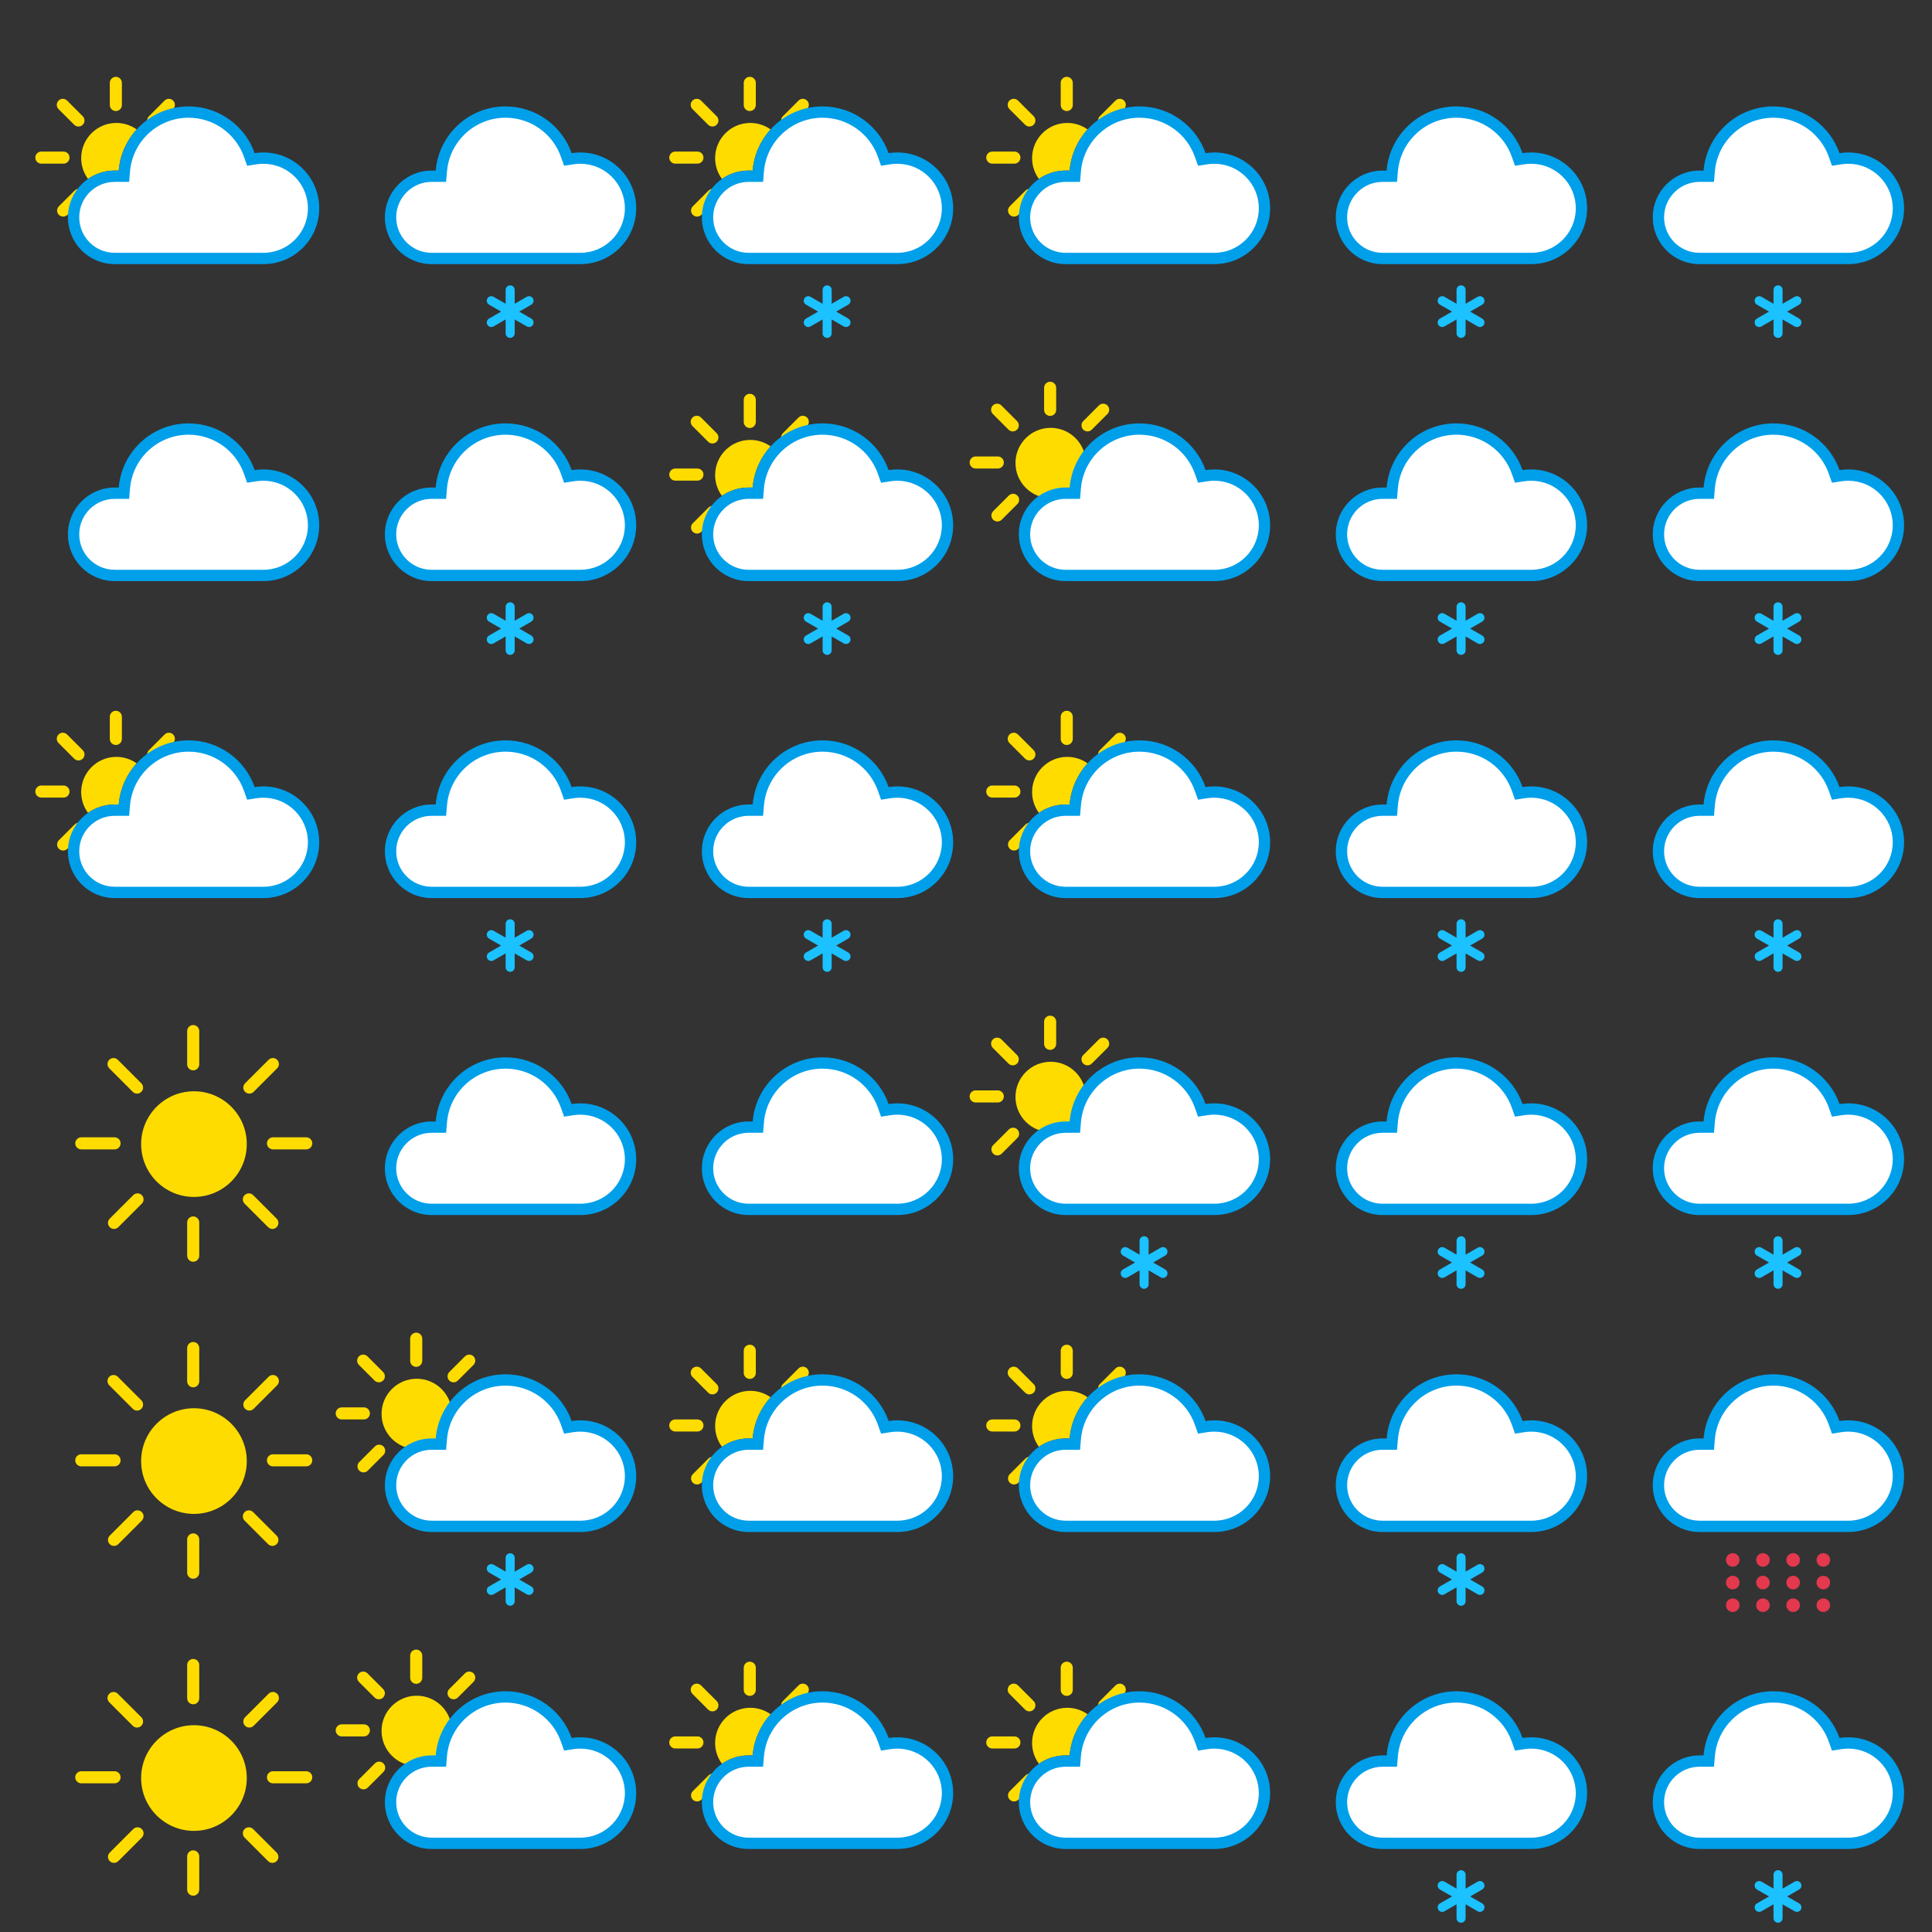 <svg width="256" height="256" xmlns="http://www.w3.org/2000/svg" xmlns:xlink="http://www.w3.org/1999/xlink">
<rect width="100%" height="100%" fill="#333333" stroke="none"/>
<title>Weather</title>
<defs>
<style type="text/css"><![CDATA[


 ]]>
</style>
<symbol id="weather_smartsymbol_10000000" overflow="visible">
    <defs></defs>
    <g id="ikonit" stroke="none" stroke-width="1" fill="none" fill-rule="evenodd">
        <g id="10000000" fill="#FFDC00" fill-rule="nonzero">
            <g id="aurinko" transform="translate(105, 105)">
                <path d="M152,221 L152,221 C113.34,221 82,189.66 82,151 C82,112.34 113.34,81 152,81 C190.66,81 222,112.34 222,151 C222,189.66 190.66,221 152,221 L152,221 Z" id="oval"></path>
                <g id="lines-4" transform="translate(143, 0)">
                    <path d="M16,45.286 C16,49.704 12.418,53.286 8,53.286 C3.582,53.286 0,49.704 0,45.286 L0,1.212 C0,-3.207 3.582,-6.788 8,-6.788 C12.418,-6.788 16,-3.207 16,1.212 L16,45.286 Z" id="line"></path>
                    <path d="M16,298.889 C16,303.307 12.418,306.889 8,306.889 C3.582,306.889 0,303.307 0,298.889 L0,254.814 C0,250.396 3.582,246.814 8,246.814 C12.418,246.814 16,250.396 16,254.814 L16,298.889 Z" id="line"></path>
                </g>
                <g id="lines-3" transform="translate(151, 150.5) rotate(-45) translate(-151, -150.5) translate(143, 0)">
                    <path d="M16,45.286 C16,49.704 12.418,53.286 8,53.286 C3.582,53.286 -7.31859018e-13,49.704 -7.31859018e-13,45.286 L-7.31859018e-13,1.212 C-7.31859018e-13,-3.207 3.582,-6.788 8,-6.788 C12.418,-6.788 16,-3.207 16,1.212 L16,45.286 Z" id="line"></path>
                    <path d="M16,298.889 C16,303.307 12.418,306.889 8,306.889 C3.582,306.889 -7.10542736e-13,303.307 -7.10542736e-13,298.889 L-7.10542736e-13,254.814 C-7.10542736e-13,250.396 3.582,246.814 8,246.814 C12.418,246.814 16,250.396 16,254.814 L16,298.889 Z" id="line"></path>
                </g>
                <g id="lines-2" transform="translate(151, 150.5) rotate(-315) translate(-151, -150.5) translate(143, 0)">
                    <path d="M16,45.286 C16,49.704 12.418,53.286 8,53.286 C3.582,53.286 -7.38964445e-13,49.704 -7.38964445e-13,45.286 L-7.38964445e-13,1.212 C-7.38964445e-13,-3.207 3.582,-6.788 8,-6.788 C12.418,-6.788 16,-3.207 16,1.212 L16,45.286 Z" id="line"></path>
                    <path d="M16,298.889 C16,303.307 12.418,306.889 8,306.889 C3.582,306.889 -5.68434189e-14,303.307 -5.68434189e-14,298.889 L-5.68434189e-14,254.814 C-5.68434189e-14,250.396 3.582,246.814 8,246.814 C12.418,246.814 16,250.396 16,254.814 L16,298.889 Z" id="line"></path>
                </g>
                <g id="lines-1" transform="translate(151, 150) rotate(-270) translate(-151, -150) translate(143, -1)">
                    <path d="M16,45.286 C16,49.704 12.418,53.286 8,53.286 C3.582,53.286 -2.84217094e-14,49.704 -2.84217094e-14,45.286 L-2.84217094e-14,1.212 C-2.84217094e-14,-3.207 3.582,-6.788 8,-6.788 C12.418,-6.788 16,-3.207 16,1.212 L16,45.286 Z" id="line"></path>
                    <path d="M16,299.286 C16,303.704 12.418,307.286 8,307.286 C3.582,307.286 2.84217094e-14,303.704 2.84217094e-14,299.286 L2.84217094e-14,255.212 C2.84217094e-14,250.793 3.582,247.212 8,247.212 C12.418,247.212 16,250.793 16,255.212 L16,299.286 Z" id="line"></path>
                </g>
            </g>
        </g>
    </g>
</symbol><symbol id="weather_smartsymbol_10000030" overflow="visible">
    <defs></defs>
    <g id="ikonit" stroke="none" stroke-width="1" fill="none" fill-rule="evenodd">
        <g id="10000030">
            <g id="aurinko" transform="translate(31, 93)" fill="#FFDC00" fill-rule="nonzero">
                <path d="M101.166,147.089 L101.166,147.089 C75.435,147.089 54.576,126.231 54.576,100.5 C54.576,74.769 75.435,53.911 101.166,53.911 C126.896,53.911 147.755,74.769 147.755,100.5 C147.755,126.231 126.896,147.089 101.166,147.089 L101.166,147.089 Z" id="oval"></path>
                <g id="lines-4" transform="translate(95.175, 0)">
                    <path d="M13.325,30.141 C13.325,34.559 9.743,38.141 5.325,38.141 C0.906,38.141 -2.675,34.559 -2.675,30.141 L-2.675,0.807 C-2.675,-3.612 0.906,-7.193 5.325,-7.193 C9.743,-7.193 13.325,-3.612 13.325,0.807 L13.325,30.141 Z" id="line"></path>
                </g>
                <g id="lines-3" transform="translate(41.109, 40.528) rotate(-45) translate(-41.109, -40.528) translate(35.609, 24.528)">
                    <path d="M13.325,30.141 C13.325,34.559 9.743,38.141 5.325,38.141 C0.906,38.141 -2.675,34.559 -2.675,30.141 L-2.675,0.807 C-2.675,-3.612 0.906,-7.193 5.325,-7.193 C9.743,-7.193 13.325,-3.612 13.325,0.807 L13.325,30.141 Z" id="line"></path>
                </g>
                <g id="lines-2" transform="translate(100.389, 100.527) rotate(-315) translate(-100.389, -100.527) translate(94.889, 0.027)">
                    <path d="M13.325,30.141 C13.325,34.559 9.743,38.141 5.325,38.141 C0.906,38.141 -2.675,34.559 -2.675,30.141 L-2.675,0.807 C-2.675,-3.612 0.906,-7.193 5.325,-7.193 C9.743,-7.193 13.325,-3.612 13.325,0.807 L13.325,30.141 Z" id="line"></path>
                    <path d="M13.325,198.929 C13.325,203.348 9.743,206.929 5.325,206.929 C0.906,206.929 -2.675,203.348 -2.675,198.929 L-2.675,169.595 C-2.675,165.177 0.906,161.595 5.325,161.595 C9.743,161.595 13.325,165.177 13.325,169.595 L13.325,198.929 Z" id="line"></path>
                </g>
                <g id="lines-1" transform="translate(16, 100.01) rotate(-270) translate(-16, -100.01) translate(10.5, 84.01)">
                    <path d="M13.325,30.194 C13.325,34.612 9.743,38.194 5.325,38.194 C0.906,38.194 -2.675,34.612 -2.675,30.194 L-2.675,0.859 C-2.675,-3.559 0.906,-7.141 5.325,-7.141 C9.743,-7.141 13.325,-3.559 13.325,0.859 L13.325,30.194 Z" id="line"></path>
                </g>
            </g>
            <g id="pilvi-posa-1" transform="translate(90, 141)">
                <g id="pilvi">
                    <path d="M159.871,5 C114.118,5 76.116,40.117 72.312,85.418 L71.927,90 L62.003,90 C30.516,90 5,115.517 5,147 C5,178.485 30.518,204 62.003,204 L259,204 C297.108,204 328,173.108 328,135 C328,96.892 297.108,66 259,66 C255.364,66 251.766,66.281 248.225,66.836 L244.122,67.479 L242.737,63.563 C230.425,28.747 197.407,5 159.871,5 Z" id="white-bg" fill="#FFFFFF"></path>
                    <path d="M159.871,15 L159.871,15 C119.328,15 85.647,46.123 82.277,86.255 L81.122,100 L67.329,100 L62.003,100 C36.039,100 15,121.039 15,147 C15,172.962 36.041,194 62.003,194 C63.539,194 63.539,194 70.453,194 L92.735,194 L160.371,194 L160.502,194 L228.121,194 L250.449,194 L256.734,194 L259,194 C291.585,194 318,167.585 318,135 C318,102.415 291.585,76 259,76 C255.883,76 252.802,76.24 249.774,76.715 L237.464,78.644 L233.309,66.897 C222.4,36.046 193.137,15 159.871,15 L159.871,15 Z M159.871,0 L159.871,0 C200.301,0 234.697,25.829 247.451,61.896 C251.214,61.306 255.071,61 259,61 C299.869,61 333,94.131 333,135 C333,175.869 299.869,209 259,209 C258.651,209 62.003,209 62.003,209 C27.76,209 0,181.249 0,147 C0,112.758 27.751,85 62.003,85 L67.329,85 C71.327,37.392 111.236,0 159.871,0 L159.871,0 Z" fill="#009FEA" fill-rule="nonzero"></path>
                </g>
            </g>
        </g>
    </g>
</symbol><symbol id="weather_smartsymbol_10000060" overflow="visible">
    <defs></defs>
    <g id="ikonit" stroke="none" stroke-width="1" fill="none" fill-rule="evenodd">
        <g id="10000060">
            <g id="aurinko" transform="translate(53, 109)" fill="#FFDC00" fill-rule="nonzero">
                <path d="M128.088,62.472 L128.088,62.472 L128.088,62.472 C114.774,77.14 106.086,96.084 104.329,117 L99.003,117 C85.846,117 73.648,121.096 63.614,128.082 C57.933,120.36 54.576,110.822 54.576,100.5 C54.576,74.769 75.435,53.911 101.166,53.911 C111.196,53.911 120.485,57.08 128.088,62.472 L128.088,62.472 Z"></path>
                <g id="lines-4" transform="translate(95.175, 0)">
                    <path d="M13.325,30.141 C13.325,34.559 9.743,38.141 5.325,38.141 C0.906,38.141 -2.675,34.559 -2.675,30.141 L-2.675,0.807 C-2.675,-3.612 0.906,-7.193 5.325,-7.193 C9.743,-7.193 13.325,-3.612 13.325,0.807 L13.325,30.141 Z" id="line"></path>
                </g>
                <g id="lines-3" transform="translate(41.109, 40.528) rotate(-45) translate(-41.109, -40.528) translate(35.609, 24.528)">
                    <path d="M13.325,30.141 C13.325,34.559 9.743,38.141 5.325,38.141 C0.906,38.141 -2.675,34.559 -2.675,30.141 L-2.675,0.807 C-2.675,-3.612 0.906,-7.193 5.325,-7.193 C9.743,-7.193 13.325,-3.612 13.325,0.807 L13.325,30.141 Z" id="line"></path>
                </g>
                <g id="lines-2" transform="translate(100.389, 100.527) rotate(-315) translate(-100.389, -100.527) translate(94.889, 0.027)">
                    <path d="M13.325,30.141 C13.325,34.559 9.743,38.141 5.325,38.141 C0.906,38.141 -2.675,34.559 -2.675,30.141 L-2.675,0.807 C-2.675,-3.612 0.906,-7.193 5.325,-7.193 C9.743,-7.193 13.325,-3.612 13.325,0.807 L13.325,30.141 Z" id="line"></path>
                    <path d="M13.325,198.929 C13.325,203.348 9.743,206.929 5.325,206.929 C0.906,206.929 -2.675,203.348 -2.675,198.929 L-2.675,169.595 C-2.675,165.177 0.906,161.595 5.325,161.595 C9.743,161.595 13.325,165.177 13.325,169.595 L13.325,198.929 Z" id="line"></path>
                </g>
                <g id="lines-1" transform="translate(16, 100.01) rotate(-270) translate(-16, -100.01) translate(10.5, 84.01)">
                    <path d="M13.325,30.194 C13.325,34.612 9.743,38.194 5.325,38.194 C0.906,38.194 -2.675,34.612 -2.675,30.194 L-2.675,0.859 C-2.675,-3.559 0.906,-7.141 5.325,-7.141 C9.743,-7.141 13.325,-3.559 13.325,0.859 L13.325,30.194 Z" id="line"></path>
                </g>
            </g>
            <g id="pilvi-posa-1" transform="translate(90, 141)">
                <g id="pilvi">
                    <path d="M159.871,5 C114.118,5 76.116,40.117 72.312,85.418 L71.927,90 L62.003,90 C30.516,90 5,115.517 5,147 C5,178.485 30.518,204 62.003,204 L259,204 C297.108,204 328,173.108 328,135 C328,96.892 297.108,66 259,66 C255.364,66 251.766,66.281 248.225,66.836 L244.122,67.479 L242.737,63.563 C230.425,28.747 197.407,5 159.871,5 Z" id="white-bg" fill="#FFFFFF"></path>
                    <path d="M159.871,15 L159.871,15 C119.328,15 85.647,46.123 82.277,86.255 L81.122,100 L67.329,100 L62.003,100 C36.039,100 15,121.039 15,147 C15,172.962 36.041,194 62.003,194 C63.539,194 63.539,194 70.453,194 L92.735,194 L160.371,194 L160.502,194 L228.121,194 L250.449,194 L256.734,194 L259,194 C291.585,194 318,167.585 318,135 C318,102.415 291.585,76 259,76 C255.883,76 252.802,76.24 249.774,76.715 L237.464,78.644 L233.309,66.897 C222.4,36.046 193.137,15 159.871,15 L159.871,15 Z M159.871,0 L159.871,0 C200.301,0 234.697,25.829 247.451,61.896 C251.214,61.306 255.071,61 259,61 C299.869,61 333,94.131 333,135 C333,175.869 299.869,209 259,209 C258.651,209 62.003,209 62.003,209 C27.76,209 0,181.249 0,147 C0,112.758 27.751,85 62.003,85 L67.329,85 C71.327,37.392 111.236,0 159.871,0 L159.871,0 Z" fill="#009FEA" fill-rule="nonzero"></path>
                </g>
            </g>
        </g>
    </g>
</symbol><symbol id="weather_smartsymbol_10000080" overflow="visible">
    <defs></defs>
    <g id="ikonit" stroke="none" stroke-width="1" fill="none" fill-rule="evenodd">
        <g id="10000080">
            <g id="pilvi-posa-1" transform="translate(90, 141)">
                <g id="pilvi">
                    <path d="M159.871,5 C114.118,5 76.116,40.117 72.312,85.418 L71.927,90 L62.003,90 C30.516,90 5,115.517 5,147 C5,178.485 30.518,204 62.003,204 L259,204 C297.108,204 328,173.108 328,135 C328,96.892 297.108,66 259,66 C255.364,66 251.766,66.281 248.225,66.836 L244.122,67.479 L242.737,63.563 C230.425,28.747 197.407,5 159.871,5 Z" id="white-bg" fill="#FFFFFF"></path>
                    <path d="M159.871,15 L159.871,15 C119.328,15 85.647,46.123 82.277,86.255 L81.122,100 L67.329,100 L62.003,100 C36.039,100 15,121.039 15,147 C15,172.962 36.041,194 62.003,194 C63.539,194 63.539,194 70.453,194 L92.735,194 L160.371,194 L160.502,194 L228.121,194 L250.449,194 L256.734,194 L259,194 C291.585,194 318,167.585 318,135 C318,102.415 291.585,76 259,76 C255.883,76 252.802,76.24 249.774,76.715 L237.464,78.644 L233.309,66.897 C222.4,36.046 193.137,15 159.871,15 L159.871,15 Z M159.871,0 L159.871,0 C200.301,0 234.697,25.829 247.451,61.896 C251.214,61.306 255.071,61 259,61 C299.869,61 333,94.131 333,135 C333,175.869 299.869,209 259,209 C258.651,209 62.003,209 62.003,209 C27.76,209 0,181.249 0,147 C0,112.758 27.751,85 62.003,85 L67.329,85 C71.327,37.392 111.236,0 159.871,0 L159.871,0 Z" fill="#009FEA" fill-rule="nonzero"></path>
                </g>
            </g>
        </g>
    </g>
</symbol><symbol id="weather_smartsymbol_10301000" overflow="visible">
    <defs></defs>
    <g id="ikonit" stroke="none" stroke-width="1" fill="none" fill-rule="evenodd">
        <g id="10301000">
            <g id="aurinko" transform="translate(31, 93)" fill="#FFDC00" fill-rule="nonzero">
                <path d="M101.166,147.089 L101.166,147.089 C75.435,147.089 54.576,126.231 54.576,100.5 C54.576,74.769 75.435,53.911 101.166,53.911 C126.896,53.911 147.755,74.769 147.755,100.5 C147.755,126.231 126.896,147.089 101.166,147.089 L101.166,147.089 Z" id="oval"></path>
                <g id="lines-4" transform="translate(95.175, 0)">
                    <path d="M13.325,30.141 C13.325,34.559 9.743,38.141 5.325,38.141 C0.906,38.141 -2.675,34.559 -2.675,30.141 L-2.675,0.807 C-2.675,-3.612 0.906,-7.193 5.325,-7.193 C9.743,-7.193 13.325,-3.612 13.325,0.807 L13.325,30.141 Z" id="line"></path>
                </g>
                <g id="lines-3" transform="translate(41.109, 40.528) rotate(-45) translate(-41.109, -40.528) translate(35.609, 24.528)">
                    <path d="M13.325,30.141 C13.325,34.559 9.743,38.141 5.325,38.141 C0.906,38.141 -2.675,34.559 -2.675,30.141 L-2.675,0.807 C-2.675,-3.612 0.906,-7.193 5.325,-7.193 C9.743,-7.193 13.325,-3.612 13.325,0.807 L13.325,30.141 Z" id="line"></path>
                </g>
                <g id="lines-2" transform="translate(100.389, 100.527) rotate(-315) translate(-100.389, -100.527) translate(94.889, 0.027)">
                    <path d="M13.325,30.141 C13.325,34.559 9.743,38.141 5.325,38.141 C0.906,38.141 -2.675,34.559 -2.675,30.141 L-2.675,0.807 C-2.675,-3.612 0.906,-7.193 5.325,-7.193 C9.743,-7.193 13.325,-3.612 13.325,0.807 L13.325,30.141 Z" id="line"></path>
                    <path d="M13.325,198.929 C13.325,203.348 9.743,206.929 5.325,206.929 C0.906,206.929 -2.675,203.348 -2.675,198.929 L-2.675,169.595 C-2.675,165.177 0.906,161.595 5.325,161.595 C9.743,161.595 13.325,165.177 13.325,169.595 L13.325,198.929 Z" id="line"></path>
                </g>
                <g id="lines-1" transform="translate(16, 100.01) rotate(-270) translate(-16, -100.01) translate(10.5, 84.01)">
                    <path d="M13.325,30.194 C13.325,34.612 9.743,38.194 5.325,38.194 C0.906,38.194 -2.675,34.612 -2.675,30.194 L-2.675,0.859 C-2.675,-3.559 0.906,-7.141 5.325,-7.141 C9.743,-7.141 13.325,-3.559 13.325,0.859 L13.325,30.194 Z" id="line"></path>
                </g>
            </g>
            <g id="pilvi-posa-1" transform="translate(90, 141)">
                <g id="pilvi">
                    <path d="M159.871,5 C114.118,5 76.116,40.117 72.312,85.418 L71.927,90 L62.003,90 C30.516,90 5,115.517 5,147 C5,178.485 30.518,204 62.003,204 L259,204 C297.108,204 328,173.108 328,135 C328,96.892 297.108,66 259,66 C255.364,66 251.766,66.281 248.225,66.836 L244.122,67.479 L242.737,63.563 C230.425,28.747 197.407,5 159.871,5 Z" id="white-bg" fill="#FFFFFF"></path>
                    <path d="M159.871,15 L159.871,15 C119.328,15 85.647,46.123 82.277,86.255 L81.122,100 L67.329,100 L62.003,100 C36.039,100 15,121.039 15,147 C15,172.962 36.041,194 62.003,194 C63.539,194 63.539,194 70.453,194 L92.735,194 L160.371,194 L160.502,194 L228.121,194 L250.449,194 L256.734,194 L259,194 C291.585,194 318,167.585 318,135 C318,102.415 291.585,76 259,76 C255.883,76 252.802,76.24 249.774,76.715 L237.464,78.644 L233.309,66.897 C222.4,36.046 193.137,15 159.871,15 L159.871,15 Z M159.871,0 L159.871,0 C200.301,0 234.697,25.829 247.451,61.896 C251.214,61.306 255.071,61 259,61 C299.869,61 333,94.131 333,135 C333,175.869 299.869,209 259,209 C258.651,209 62.003,209 62.003,209 C27.76,209 0,181.249 0,147 C0,112.758 27.751,85 62.003,85 L67.329,85 C71.327,37.392 111.236,0 159.871,0 L159.871,0 Z" fill="#009FEA" fill-rule="nonzero"></path>
                </g>
            </g>
            <g id="hiutale-1" transform="translate(224, 378)" fill="#1CC1FF" fill-rule="nonzero">
                <path d="M26,45.294 L9.999,54.53 C7.129,56.186 3.46,55.203 1.803,52.333 C0.147,49.463 1.131,45.793 4.001,44.137 L19.998,34.904 L4.001,25.67 C1.131,24.014 0.147,20.344 1.803,17.474 C3.46,14.604 7.129,13.621 9.999,15.277 L26,24.513 L26,6.088 C26,2.774 28.686,0.088 32,0.088 C35.314,0.088 38,2.774 38,6.088 L38,24.513 L54.001,15.277 C56.871,13.621 60.54,14.604 62.197,17.474 C63.853,20.344 62.869,24.014 59.999,25.67 L44.002,34.904 L59.999,44.137 C62.869,45.793 63.853,49.463 62.197,52.333 C60.54,55.203 56.871,56.186 54.001,54.53 L38,45.294 L38,63.719 C38,67.033 35.314,69.719 32,69.719 C28.686,69.719 26,67.033 26,63.719 L26,45.294 Z" id="hiutale"></path>
            </g>
        </g>
    </g>
</symbol><symbol id="weather_smartsymbol_10301060" overflow="visible">
    <defs></defs>
    <g id="ikonit" stroke="none" stroke-width="1" fill="none" fill-rule="evenodd">
        <g id="10301060">
            <g id="aurinko" transform="translate(53, 109)" fill="#FFDC00" fill-rule="nonzero">
                <path d="M128.088,62.472 L128.088,62.472 L128.088,62.472 C114.774,77.14 106.086,96.084 104.329,117 L99.003,117 C85.846,117 73.648,121.096 63.614,128.082 C57.933,120.36 54.576,110.822 54.576,100.5 C54.576,74.769 75.435,53.911 101.166,53.911 C111.196,53.911 120.485,57.08 128.088,62.472 L128.088,62.472 Z"></path>
                <g id="lines-4" transform="translate(95.175, 0)">
                    <path d="M13.325,30.141 C13.325,34.559 9.743,38.141 5.325,38.141 C0.906,38.141 -2.675,34.559 -2.675,30.141 L-2.675,0.807 C-2.675,-3.612 0.906,-7.193 5.325,-7.193 C9.743,-7.193 13.325,-3.612 13.325,0.807 L13.325,30.141 Z" id="line"></path>
                </g>
                <g id="lines-3" transform="translate(41.109, 40.528) rotate(-45) translate(-41.109, -40.528) translate(35.609, 24.528)">
                    <path d="M13.325,30.141 C13.325,34.559 9.743,38.141 5.325,38.141 C0.906,38.141 -2.675,34.559 -2.675,30.141 L-2.675,0.807 C-2.675,-3.612 0.906,-7.193 5.325,-7.193 C9.743,-7.193 13.325,-3.612 13.325,0.807 L13.325,30.141 Z" id="line"></path>
                </g>
                <g id="lines-2" transform="translate(100.389, 100.527) rotate(-315) translate(-100.389, -100.527) translate(94.889, 0.027)">
                    <path d="M13.325,30.141 C13.325,34.559 9.743,38.141 5.325,38.141 C0.906,38.141 -2.675,34.559 -2.675,30.141 L-2.675,0.807 C-2.675,-3.612 0.906,-7.193 5.325,-7.193 C9.743,-7.193 13.325,-3.612 13.325,0.807 L13.325,30.141 Z" id="line"></path>
                    <path d="M13.325,198.929 C13.325,203.348 9.743,206.929 5.325,206.929 C0.906,206.929 -2.675,203.348 -2.675,198.929 L-2.675,169.595 C-2.675,165.177 0.906,161.595 5.325,161.595 C9.743,161.595 13.325,165.177 13.325,169.595 L13.325,198.929 Z" id="line"></path>
                </g>
                <g id="lines-1" transform="translate(16, 100.01) rotate(-270) translate(-16, -100.01) translate(10.5, 84.01)">
                    <path d="M13.325,30.194 C13.325,34.612 9.743,38.194 5.325,38.194 C0.906,38.194 -2.675,34.612 -2.675,30.194 L-2.675,0.859 C-2.675,-3.559 0.906,-7.141 5.325,-7.141 C9.743,-7.141 13.325,-3.559 13.325,0.859 L13.325,30.194 Z" id="line"></path>
                </g>
            </g>
            <g id="pilvi-posa-1" transform="translate(90, 141)">
                <g id="pilvi">
                    <path d="M159.871,5 C114.118,5 76.116,40.117 72.312,85.418 L71.927,90 L62.003,90 C30.516,90 5,115.517 5,147 C5,178.485 30.518,204 62.003,204 L259,204 C297.108,204 328,173.108 328,135 C328,96.892 297.108,66 259,66 C255.364,66 251.766,66.281 248.225,66.836 L244.122,67.479 L242.737,63.563 C230.425,28.747 197.407,5 159.871,5 Z" id="white-bg" fill="#FFFFFF"></path>
                    <path d="M159.871,15 L159.871,15 C119.328,15 85.647,46.123 82.277,86.255 L81.122,100 L67.329,100 L62.003,100 C36.039,100 15,121.039 15,147 C15,172.962 36.041,194 62.003,194 C63.539,194 63.539,194 70.453,194 L92.735,194 L160.371,194 L160.502,194 L228.121,194 L250.449,194 L256.734,194 L259,194 C291.585,194 318,167.585 318,135 C318,102.415 291.585,76 259,76 C255.883,76 252.802,76.24 249.774,76.715 L237.464,78.644 L233.309,66.897 C222.4,36.046 193.137,15 159.871,15 L159.871,15 Z M159.871,0 L159.871,0 C200.301,0 234.697,25.829 247.451,61.896 C251.214,61.306 255.071,61 259,61 C299.869,61 333,94.131 333,135 C333,175.869 299.869,209 259,209 C258.651,209 62.003,209 62.003,209 C27.76,209 0,181.249 0,147 C0,112.758 27.751,85 62.003,85 L67.329,85 C71.327,37.392 111.236,0 159.871,0 L159.871,0 Z" fill="#009FEA" fill-rule="nonzero"></path>
                </g>
            </g>
            <g id="hiutale-1" transform="translate(224, 378)" fill="#1CC1FF" fill-rule="nonzero">
                <path d="M26,45.294 L9.999,54.53 C7.129,56.186 3.46,55.203 1.803,52.333 C0.147,49.463 1.131,45.793 4.001,44.137 L19.998,34.904 L4.001,25.67 C1.131,24.014 0.147,20.344 1.803,17.474 C3.46,14.604 7.129,13.621 9.999,15.277 L26,24.513 L26,6.088 C26,2.774 28.686,0.088 32,0.088 C35.314,0.088 38,2.774 38,6.088 L38,24.513 L54.001,15.277 C56.871,13.621 60.54,14.604 62.197,17.474 C63.853,20.344 62.869,24.014 59.999,25.67 L44.002,34.904 L59.999,44.137 C62.869,45.793 63.853,49.463 62.197,52.333 C60.54,55.203 56.871,56.186 54.001,54.53 L38,45.294 L38,63.719 C38,67.033 35.314,69.719 32,69.719 C28.686,69.719 26,67.033 26,63.719 L26,45.294 Z" id="hiutale"></path>
            </g>
        </g>
    </g>
</symbol><symbol id="weather_smartsymbol_10301080" overflow="visible">
    <defs></defs>
    <g id="ikonit" stroke="none" stroke-width="1" fill="none" fill-rule="evenodd">
        <g id="10301080">
            <g id="pilvi-posa-1" transform="translate(90, 141)">
                <g id="pilvi">
                    <path d="M159.871,5 C114.118,5 76.116,40.117 72.312,85.418 L71.927,90 L62.003,90 C30.516,90 5,115.517 5,147 C5,178.485 30.518,204 62.003,204 L259,204 C297.108,204 328,173.108 328,135 C328,96.892 297.108,66 259,66 C255.364,66 251.766,66.281 248.225,66.836 L244.122,67.479 L242.737,63.563 C230.425,28.747 197.407,5 159.871,5 Z" id="white-bg" fill="#FFFFFF"></path>
                    <path d="M159.871,15 L159.871,15 C119.328,15 85.647,46.123 82.277,86.255 L81.122,100 L67.329,100 L62.003,100 C36.039,100 15,121.039 15,147 C15,172.962 36.041,194 62.003,194 C63.539,194 63.539,194 70.453,194 L92.735,194 L160.371,194 L160.502,194 L228.121,194 L250.449,194 L256.734,194 L259,194 C291.585,194 318,167.585 318,135 C318,102.415 291.585,76 259,76 C255.883,76 252.802,76.24 249.774,76.715 L237.464,78.644 L233.309,66.897 C222.4,36.046 193.137,15 159.871,15 L159.871,15 Z M159.871,0 L159.871,0 C200.301,0 234.697,25.829 247.451,61.896 C251.214,61.306 255.071,61 259,61 C299.869,61 333,94.131 333,135 C333,175.869 299.869,209 259,209 C258.651,209 62.003,209 62.003,209 C27.76,209 0,181.249 0,147 C0,112.758 27.751,85 62.003,85 L67.329,85 C71.327,37.392 111.236,0 159.871,0 L159.871,0 Z" fill="#009FEA" fill-rule="nonzero"></path>
                </g>
            </g>
            <g id="hiutale-1" transform="translate(224, 378)" fill="#1CC1FF" fill-rule="nonzero">
                <path d="M26,45.294 L9.999,54.53 C7.129,56.186 3.46,55.203 1.803,52.333 C0.147,49.463 1.131,45.793 4.001,44.137 L19.998,34.904 L4.001,25.67 C1.131,24.014 0.147,20.344 1.803,17.474 C3.46,14.604 7.129,13.621 9.999,15.277 L26,24.513 L26,6.088 C26,2.774 28.686,0.088 32,0.088 C35.314,0.088 38,2.774 38,6.088 L38,24.513 L54.001,15.277 C56.871,13.621 60.54,14.604 62.197,17.474 C63.853,20.344 62.869,24.014 59.999,25.67 L44.002,34.904 L59.999,44.137 C62.869,45.793 63.853,49.463 62.197,52.333 C60.54,55.203 56.871,56.186 54.001,54.53 L38,45.294 L38,63.719 C38,67.033 35.314,69.719 32,69.719 C28.686,69.719 26,67.033 26,63.719 L26,45.294 Z" id="hiutale"></path>
            </g>
        </g>
    </g>
</symbol><symbol id="weather_smartsymbol_10401000" overflow="visible">
    <defs></defs>
    <g id="ikonit" stroke="none" stroke-width="1" fill="none" fill-rule="evenodd">
        <g id="10401000">
            <g id="pilvi-posa-1" transform="translate(90, 141)">
                <g id="pilvi">
                    <path d="M159.871,5 C114.118,5 76.116,40.117 72.312,85.418 L71.927,90 L62.003,90 C30.516,90 5,115.517 5,147 C5,178.485 30.518,204 62.003,204 L259,204 C297.108,204 328,173.108 328,135 C328,96.892 297.108,66 259,66 C255.364,66 251.766,66.281 248.225,66.836 L244.122,67.479 L242.737,63.563 C230.425,28.747 197.407,5 159.871,5 Z" id="white-bg" fill="#FFFFFF"></path>
                    <path d="M159.871,15 L159.871,15 C119.328,15 85.647,46.123 82.277,86.255 L81.122,100 L67.329,100 L62.003,100 C36.039,100 15,121.039 15,147 C15,172.962 36.041,194 62.003,194 C63.539,194 63.539,194 70.453,194 L92.735,194 L160.371,194 L160.502,194 L228.121,194 L250.449,194 L256.734,194 L259,194 C291.585,194 318,167.585 318,135 C318,102.415 291.585,76 259,76 C255.883,76 252.802,76.24 249.774,76.715 L237.464,78.644 L233.309,66.897 C222.4,36.046 193.137,15 159.871,15 L159.871,15 Z M159.871,0 L159.871,0 C200.301,0 234.697,25.829 247.451,61.896 C251.214,61.306 255.071,61 259,61 C299.869,61 333,94.131 333,135 C333,175.869 299.869,209 259,209 C258.651,209 62.003,209 62.003,209 C27.76,209 0,181.249 0,147 C0,112.758 27.751,85 62.003,85 L67.329,85 C71.327,37.392 111.236,0 159.871,0 L159.871,0 Z" fill="#009FEA" fill-rule="nonzero"></path>
                </g>
            </g>
            <g id="tihku" transform="translate(187, 378)" fill="#E3384D">
                <circle id="Oval" cx="9" cy="9" r="9"></circle>
                <circle id="Oval" cx="49" cy="9" r="9"></circle>
                <circle id="Oval" cx="89" cy="9" r="9"></circle>
                <circle id="Oval" cx="129" cy="9" r="9"></circle>
                <circle id="Oval" cx="9" cy="39" r="9"></circle>
                <circle id="Oval" cx="49" cy="39" r="9"></circle>
                <circle id="Oval" cx="89" cy="39" r="9"></circle>
                <circle id="Oval" cx="129" cy="39" r="9"></circle>
                <circle id="Oval" cx="9" cy="69" r="9"></circle>
                <circle id="Oval" cx="49" cy="69" r="9"></circle>
                <circle id="Oval" cx="89" cy="69" r="9"></circle>
                <circle id="Oval" cx="129" cy="69" r="9"></circle>
            </g>
        </g>
    </g>
</symbol>

</defs>

<g>
 <g>
  <g>
   <use class="MostlyCloudy" transform="translate(0,0) scale(0.1)" xlink:href="#weather_smartsymbol_10000060"/>
   <use class="LightSnowfall" transform="translate(42,0) scale(0.1)" xlink:href="#weather_smartsymbol_10301080"/>
   <use class="ScatteredLightSnowShowers" transform="translate(84,0) scale(0.1)" xlink:href="#weather_smartsymbol_10301060"/>
   <use class="MostlyCloudy" transform="translate(126,0) scale(0.1)" xlink:href="#weather_smartsymbol_10000060"/>
   <use class="LightSnowfall" transform="translate(168,0) scale(0.1)" xlink:href="#weather_smartsymbol_10301080"/>
   <use class="LightSnowfall" transform="translate(210,0) scale(0.1)" xlink:href="#weather_smartsymbol_10301080"/>
   <use class="LightSnowfall" transform="translate(252,0) scale(0.1)" xlink:href="#weather_smartsymbol_10301080"/>
   <use class="Overcast" transform="translate(0,42) scale(0.1)" xlink:href="#weather_smartsymbol_10000080"/>
   <use class="LightSnowfall" transform="translate(42,42) scale(0.1)" xlink:href="#weather_smartsymbol_10301080"/>
   <use class="ScatteredLightSnowShowers" transform="translate(84,42) scale(0.1)" xlink:href="#weather_smartsymbol_10301060"/>
   <use class="PartlyCloudy" transform="translate(126,42) scale(0.1)" xlink:href="#weather_smartsymbol_10000030"/>
   <use class="LightSnowfall" transform="translate(168,42) scale(0.1)" xlink:href="#weather_smartsymbol_10301080"/>
   <use class="LightSnowfall" transform="translate(210,42) scale(0.1)" xlink:href="#weather_smartsymbol_10301080"/>
   <use class="LightSnowfall" transform="translate(252,42) scale(0.1)" xlink:href="#weather_smartsymbol_10301080"/>
   <use class="MostlyCloudy" transform="translate(0,84) scale(0.1)" xlink:href="#weather_smartsymbol_10000060"/>
   <use class="LightSnowfall" transform="translate(42,84) scale(0.1)" xlink:href="#weather_smartsymbol_10301080"/>
   <use class="LightSnowfall" transform="translate(84,84) scale(0.1)" xlink:href="#weather_smartsymbol_10301080"/>
   <use class="MostlyCloudy" transform="translate(126,84) scale(0.1)" xlink:href="#weather_smartsymbol_10000060"/>
   <use class="LightSnowfall" transform="translate(168,84) scale(0.1)" xlink:href="#weather_smartsymbol_10301080"/>
   <use class="LightSnowfall" transform="translate(210,84) scale(0.1)" xlink:href="#weather_smartsymbol_10301080"/>
   <use class="LightSnowfall" transform="translate(252,84) scale(0.1)" xlink:href="#weather_smartsymbol_10301080"/>
   <use class="Clear" transform="translate(0,126) scale(0.1)" xlink:href="#weather_smartsymbol_10000000"/>
   <use class="Overcast" transform="translate(42,126) scale(0.1)" xlink:href="#weather_smartsymbol_10000080"/>
   <use class="Overcast" transform="translate(84,126) scale(0.1)" xlink:href="#weather_smartsymbol_10000080"/>
   <use class="IsolatedLightSnowShowers" transform="translate(126,126) scale(0.1)" xlink:href="#weather_smartsymbol_10301000"/>
   <use class="LightSnowfall" transform="translate(168,126) scale(0.1)" xlink:href="#weather_smartsymbol_10301080"/>
   <use class="LightSnowfall" transform="translate(210,126) scale(0.1)" xlink:href="#weather_smartsymbol_10301080"/>
   <use class="LightSnowfall" transform="translate(252,126) scale(0.1)" xlink:href="#weather_smartsymbol_10301080"/>
   <use class="Clear" transform="translate(0,168) scale(0.1)" xlink:href="#weather_smartsymbol_10000000"/>
   <use class="IsolatedLightSnowShowers" transform="translate(42,168) scale(0.1)" xlink:href="#weather_smartsymbol_10301000"/>
   <use class="MostlyCloudy" transform="translate(84,168) scale(0.1)" xlink:href="#weather_smartsymbol_10000060"/>
   <use class="MostlyCloudy" transform="translate(126,168) scale(0.1)" xlink:href="#weather_smartsymbol_10000060"/>
   <use class="LightSnowfall" transform="translate(168,168) scale(0.1)" xlink:href="#weather_smartsymbol_10301080"/>
   <use class="FreezingDrizzle" transform="translate(210,168) scale(0.1)" xlink:href="#weather_smartsymbol_10401000"/>
   <use class="LightSnowfall" transform="translate(252,168) scale(0.1)" xlink:href="#weather_smartsymbol_10301080"/>
   <use class="Clear" transform="translate(0,210) scale(0.1)" xlink:href="#weather_smartsymbol_10000000"/>
   <use class="PartlyCloudy" transform="translate(42,210) scale(0.1)" xlink:href="#weather_smartsymbol_10000030"/>
   <use class="MostlyCloudy" transform="translate(84,210) scale(0.1)" xlink:href="#weather_smartsymbol_10000060"/>
   <use class="MostlyCloudy" transform="translate(126,210) scale(0.1)" xlink:href="#weather_smartsymbol_10000060"/>
   <use class="LightSnowfall" transform="translate(168,210) scale(0.1)" xlink:href="#weather_smartsymbol_10301080"/>
   <use class="LightSnowfall" transform="translate(210,210) scale(0.1)" xlink:href="#weather_smartsymbol_10301080"/>
   <use class="LightSnowfall" transform="translate(252,210) scale(0.1)" xlink:href="#weather_smartsymbol_10301080"/>
   <use class="Clear" transform="translate(0,252) scale(0.1)" xlink:href="#weather_smartsymbol_10000000"/>
   <use class="Clear" transform="translate(42,252) scale(0.1)" xlink:href="#weather_smartsymbol_10000000"/>
   <use class="IsolatedLightSnowShowers" transform="translate(84,252) scale(0.1)" xlink:href="#weather_smartsymbol_10301000"/>
   <use class="LightSnowfall" transform="translate(126,252) scale(0.1)" xlink:href="#weather_smartsymbol_10301080"/>
   <use class="LightSnowfall" transform="translate(168,252) scale(0.1)" xlink:href="#weather_smartsymbol_10301080"/>
   <use class="LightSnowfall" transform="translate(210,252) scale(0.1)" xlink:href="#weather_smartsymbol_10301080"/>
   <use class="LightSnowfall" transform="translate(252,252) scale(0.1)" xlink:href="#weather_smartsymbol_10301080"/>
  </g>
 </g>
</g>

</svg>
